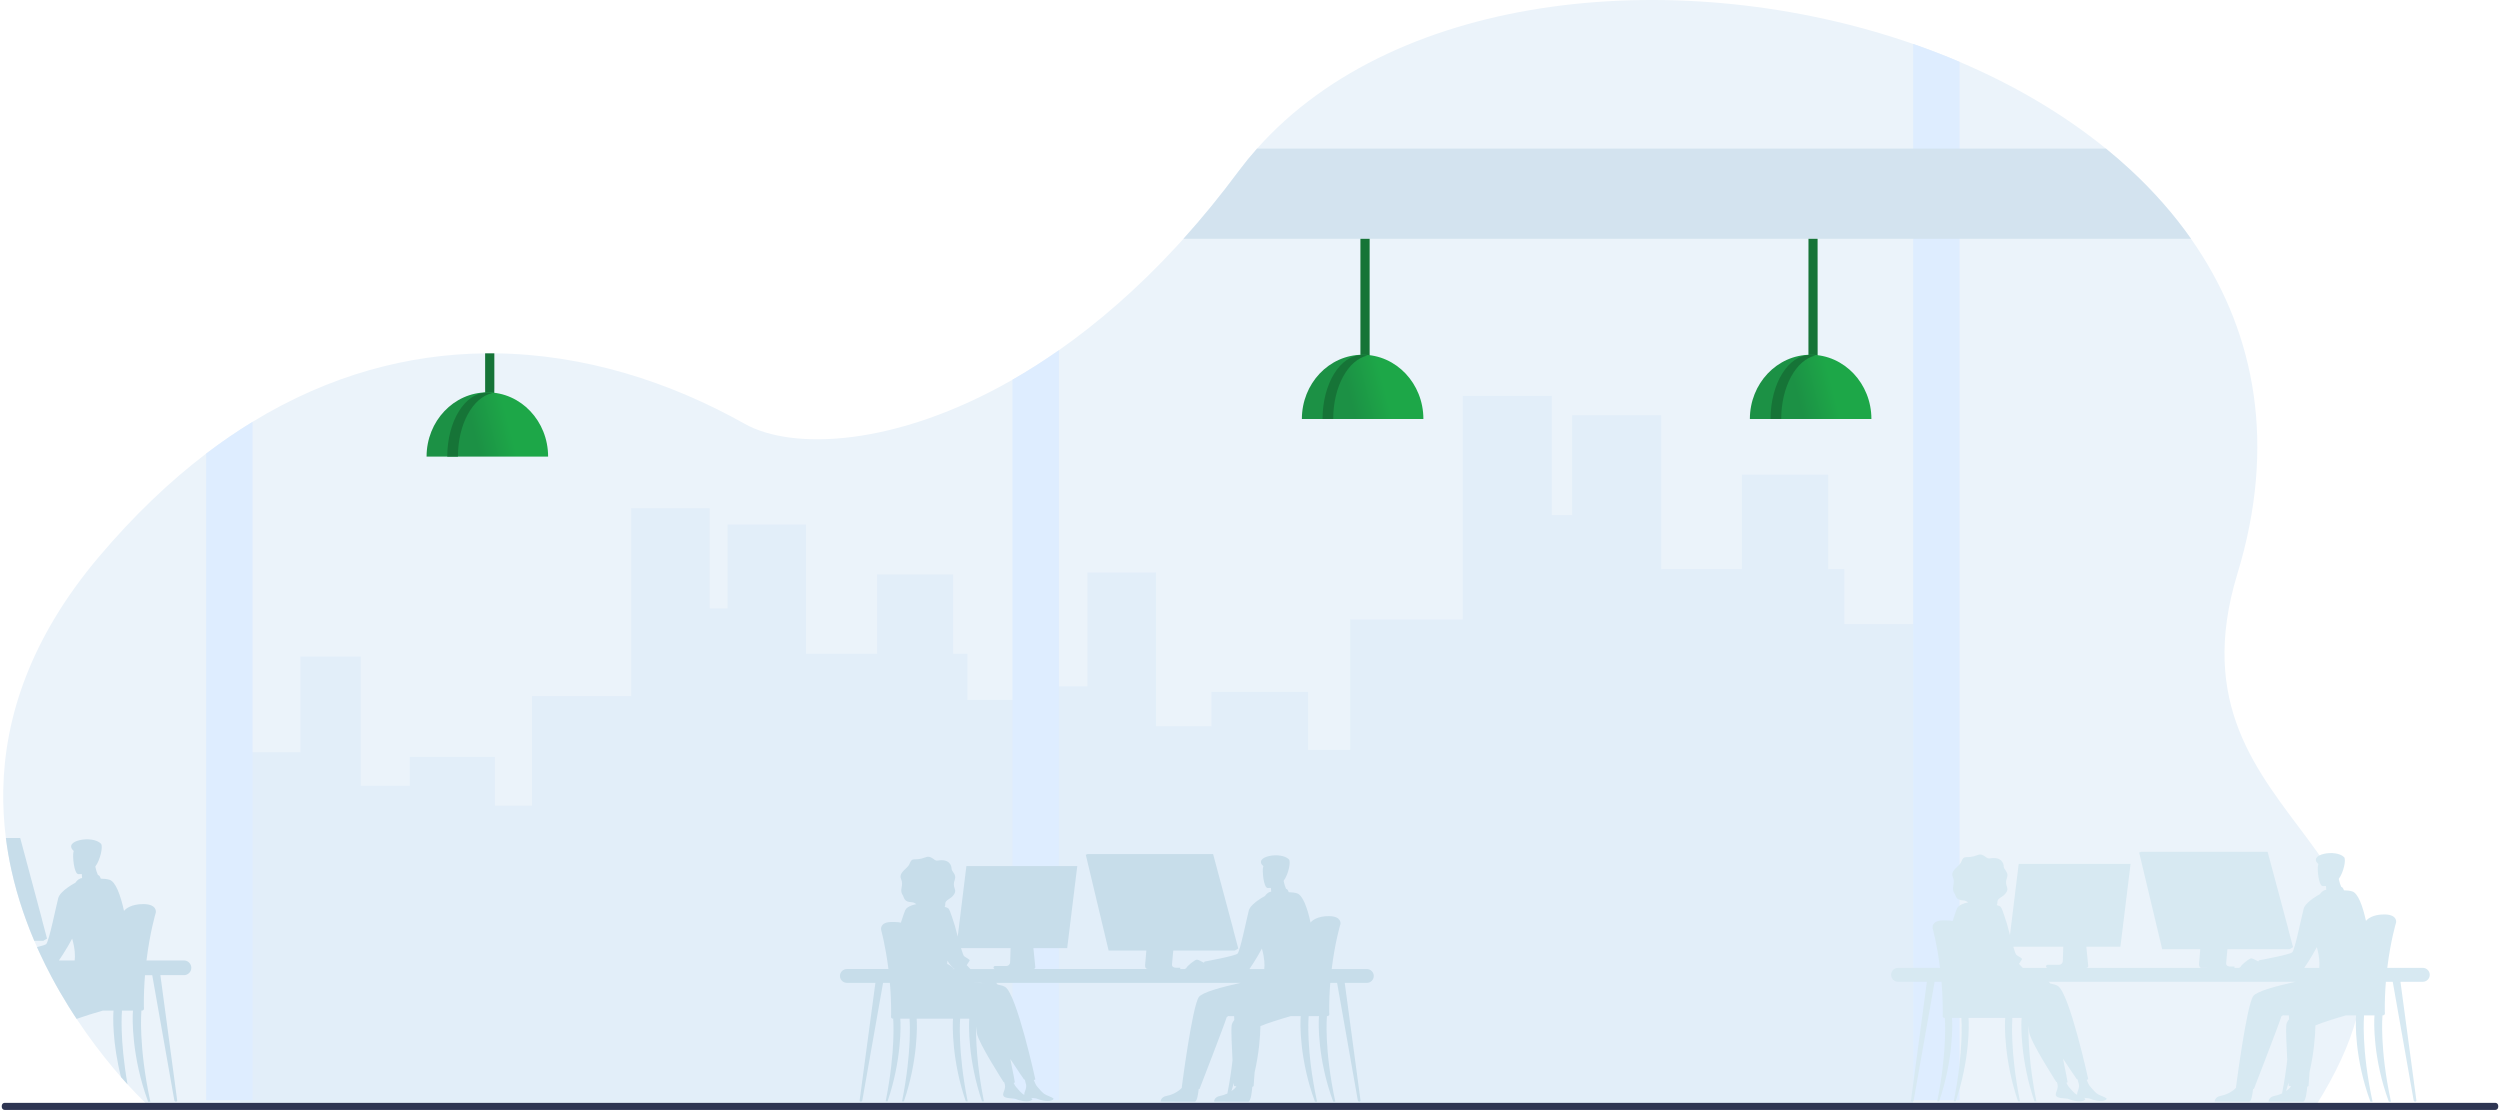 <svg height="626" viewBox="0 0 1410 626" width="1410" xmlns="http://www.w3.org/2000/svg" xmlns:xlink="http://www.w3.org/1999/xlink"><linearGradient id="a"><stop offset="0" stop-color="#1da748"/><stop offset="1" stop-color="#1c9145"/></linearGradient><linearGradient id="b" x1="67.441%" x2="37.539%" xlink:href="#a" y1="47.567%" y2="51.694%"/><linearGradient id="c" x1="67.441%" x2="37.539%" xlink:href="#a" y1="47.567%" y2="51.695%"/><linearGradient id="d" x1="67.441%" x2="37.539%" xlink:href="#a" y1="47.567%" y2="51.694%"/><g fill="none" fill-rule="evenodd" transform="translate(.814)"><path d="m1305.285 623.672-1222.662-.315s-.755-.687-2.126-2.02c-.542-.529-1.185-1.16-1.918-1.893-1.929-1.938-4.474-4.569-7.46-7.855-1.164-1.272-2.394-2.651-3.674-4.116-5.738-6.548-12.606-14.983-19.714-25.036-1.767-2.493-3.545-5.093-5.33-7.789-.072-.112-.151-.224-.223-.336-.587-.885-1.169-1.786-1.762-2.691v-.005c-.867-1.343-1.733-2.707-2.595-4.096-3.166-5.088-6.303-10.475-9.323-16.133-.19-.356-.381-.712-.565-1.068-2.103-3.963-4.149-8.069-6.107-12.292-.168-.351-.33-.712-.498-1.068-.229-.499-.453-1.002-.682-1.506-.196-.427-.386-.86-.576-1.292-.481-1.073-.95-2.152-1.415-3.241-.045-.107-.09-.214-.134-.321-.134-.3-.263-.611-.391-.911-1.443-3.429-2.825-6.929-4.128-10.496-.631-1.709-1.241-3.429-1.828-5.169-2.567-7.514-4.787-15.324-6.56-23.383-1.269-5.774-2.309-11.681-3.076-17.71-.011-.097-.022-.198-.034-.29-1.113-8.817-1.65-17.883-1.471-27.168.778-40.701 15.184-85.564 53.934-131.424 19.714-23.328 39.964-42.583 60.494-58.215 8.685-6.61 17.415-12.577 26.184-17.929 43.716-26.687 88.216-38.135 131.155-38.61 1.734-.017 3.468-.022 5.195-.011 50.702.481 99.077 16.095 141.197 39.746 26.98 15.145 85.167 12.835 151.016-24.847 8.613-4.927 17.354-10.458 26.181-16.643 21.851-15.307 44.196-34.567 66.215-58.408 1.358-1.471 2.712-2.959 4.065-4.463 10.399-11.538 20.712-24.104 30.851-37.766.198-.268.392-.531.595-.789 3.185-4.25 6.543-8.349 10.058-12.303 79.621-89.592 240.395-104.082 370.013-59.029 8.883 3.087 17.629 6.454 26.181 10.1 30.353 12.918 58.411 29.305 82.552 48.929 4.889 3.965 9.616 8.07 14.169 12.303 12.729 11.839 24.105 24.708 33.833 38.555 1.033 1.476 2.05 2.964 3.053 4.463 33.192 49.812 45.244 111.895 23.113 184.452-44.949 147.394 136.816 152.751 44.196 300.088" fill="#ebf3fa"/><path d="m1039.401 351.978v-30.984h-9.081v-53.277h-48.683v53.277h-45.514v-86.811h-50.225v56.353h-11.452v-67.278h-50.225v126.141h-63.519v73.557h-23.734v-32.744h-54.519v19.369h-31.299v-86.708h-38.666v64.18h-38.661v235.16h504.367v-270.234z" fill="#e2eef9"/><path d="m578.95 394.775v227.101h-444.352v-197.619h34.062v-53.934h34.062v72.865h27.575v-16.28h48.035v27.524h20.906v-61.815h55.96v-106.006h44.25v56.539h10.089v-47.362h44.252v72.953h40.101v-44.771h42.894v44.771h7.998v26.033z" fill="#e2eef9"/><g fill="#deedff"><path d="m1104.37 34.882v585.652h-26.181v-595.752c8.883 3.087 17.629 6.454 26.181 10.1"/><path d="m141.646 237.906v382.627h-26.184v-364.698c8.686-6.61 17.415-12.578 26.184-17.93"/><path d="m596.391 197.54v422.994h-26.181v-406.351c8.613-4.927 17.354-10.458 26.181-16.643"/></g><path d="m693.707 615.415c.493-1.567.946-3.114 1.369-4.635.071 1.099.112 1.735.112 1.735s.524.102 1.338.229c-.763 1.043-1.75 1.928-2.819 2.671zm-16.825-68.876h.387zm34.011-11.549c1.552 5.479 1.608 9.066 1.333 11.549h-8.349s3.836-5.546 7.016-11.549zm-157.676 19.475c.549.015 2.193.061 2.651.142h.01c-2.534-.168-5.306-.249-8.12-.27h4.782c.27.076.499.122.677.127zm5.057.341.036.005.102.01c-.046-.005-.092-.01-.137-.015zm-13.859-.468h.661c-.214.005-.422.005-.631.005zm-10.826-12.546c.188.387.417.789.687 1.185.677 1.007 1.562 2.025 2.447 2.864.265.249.524.483.783.697h-3.48l2.941-.005c.717-.005-2.233-2.483-3.566-2.89.02-.305.046-.626.081-.967v-.005c.036-.28.071-.575.107-.88zm43.555 67.106c.295 1.038.575 2.05.748 2.747.295 1.216-.142 2.585-.534 3.622-.214.565-.427 1.14-.483 1.755-.015.193.005.366.046.524-1.903-.992-3.068-2.773-4.635-4.441-.478-.514-.951-1.369-1.379-2.315.453-.153.677-.31.677-.31s-.997-5.612-2.564-13.177c3.912 6.075 7.708 11.488 7.708 11.488s.163.046.417.107zm-16.723-64.068c-.392 0-.753.249-.855.626-.153.565.28 1.084.824 1.084h-13.894c-.748-.773-1.46-1.536-2.091-2.218.137-.198.27-.392.392-.585.631-.946 1.073-1.74 1.241-1.923.509-.565-2.055-1.684-3.109-2.529-.336-.27-.992-2.127-1.72-4.528h27.951l-.259 8.023c-.041 1.145-.977 2.05-2.122 2.05zm65.554-9.86h19.852zm144.117 11.569h-19.832c1.847-15.11 4.859-25.097 4.904-25.24.031-.097.051-.229.051-.366 0 0 .672-4.141-6.426-4.238-6.619-.092-9.839 2.646-10.425 3.648-1.857-8.486-4.462-15.522-7.672-16.514-1.374-.427-2.971-.6-4.64-.616-.168-.519-.585-1.587-1.257-1.847-.056-.02-.142-.036-.249-.041-.529-1.191-1.043-2.676-1.384-4.421.025-.071.046-.142.066-.219 2.61-3.485 4.131-10.725 2.91-11.986-4.528-4.676-20.59-1.643-14.383 3.872-.076.204-.137.402-.193.6-.519 1.872.224 11.412 2.579 11.666 0 0 .758.036 1.837-.051.041.478.102 1.231.173 2.101-.539.122-.88.209-.911.219-1.236.448-2.188 1.608-2.661 2.279 0 0-8.013 4.182-9.061 8.12-1.048 3.938-4.899 23.027-6.38 24.365-1.48 1.338-18.504 4.441-18.504 4.441s-.219.244-.488.641c-1.17-.636-3.047-1.608-3.831-1.725-1.063-.158-5.749 3.719-6.024 4.731-.504.336-.824.58-.824.58h-2.62v-.733h-5.072l-.015-.005c1.45-.005 2.473-.01 2.635-.01-.219 0-1.933-.041-2.172-1.328-.02-.102-.031-.209-.031-.326.005-.204.092-1.257.239-2.91.041-.422.081-.88.127-1.379.086-.941.188-2.005.295-3.165l.081-.56h34.682l1.964-1.155h-36.565 36.565l-2.64-9.911h.015l-.148-.549h.031l-11.452-42.782-.01-.036h-70.779v.041l-1.033.341 12.887 54.051h21.276l-.672 7.947s-.356 2.447 1.465 2.452c.636 0 1.679.005 2.92.005v.01h-67.711l.112-.01h.239c.605.005 1.084-.514 1.023-1.119l-1.068-10.653h19.053l5.683-46.297h-62.537l-4.884 39.785c-.906-3.337-1.613-6.136-1.613-6.136-.514-1.282-2.544-8.542-3.556-9.631-.392-.422-1.267-.753-2.193-1.007.249-.412.376-.875.336-1.389-.234-2.808 3.042-2.574 5.057-5.8 1.755-2.824-1.384-3.536.295-8.099 1.231-3.343-1.974-4.157-1.877-6.95 0 0-.407-5.194-7.881-3.846-1.974.361-3.332-3.165-6.568-1.908-6.96 2.702-7.372-.865-9.382 4.141-.845 2.096-6.202 4.538-4.564 8.161 1.633 3.622-1.104 6.059.819 8.898.997 1.47.595 4.096 5.286 4.187.743.015 1.608.458 2.534 1.084-1.506.295-3.5.845-4.889 1.816l-.005.005h-.005l-.005.005c-.321.224-.611.473-.855.748l-.041.051c-.366.432-.641 1.023-.855 1.694 0 0-1.012 2.676-2.096 6.11-1.094-.239-2.345-.387-3.79-.366-.178.005-.346.01-.509.02-.366-.015-.743-.025-1.135-.02-6.365.097-5.759 4.101-5.759 4.101 0 .132.015.259.046.356.036.132 2.452 8.771 4.116 22.07h-23.439c-2.142 0-3.897 1.755-3.897 3.902 0 2.142 1.755 3.897 3.897 3.897h16.092l-8.893 66.276c-.051.376.244.707.631.707.443 0 .814-.31.89-.733l10.394-58.889v-.005l1.297-7.357h3.846c.478 5.576.773 11.707.712 18.188l-.005.081c-.025.092-.041.183-.041.28v.641c0 .061.005.117.015.178.005.102.005.198.01.285 0 0 .041 0 .092.005.173.321.504.539.89.539h.229l-.025.127c.01.224 1.486 17.817-4.258 46.496h1.073c7.901-23.011 7.525-43.25 7.184-46.623h5.256l-.025.127c.005.224 1.486 17.817-4.258 46.496h1.068c7.901-23.011 7.525-43.25 7.184-46.623h20.513c-.341 3.373-.717 23.612 7.184 46.623h1.073c-5.744-28.679-4.269-46.272-4.263-46.496l-.02-.127h5.194c-.341 3.373-.722 23.612 7.179 46.623h1.073c-4.116-20.559-4.523-35.42-4.421-42.273.117 1.216.244 2.534.458 3.887.85 5.449 15.044 27.488 15.044 27.488s.142.041.376.107c.153.56.285 1.068.387 1.47.3 1.221-.142 2.585-.534 3.622-.214.565-.427 1.145-.478 1.755-.163 1.74 2.254 2.162 5.057 2.3 2.803.142 1.954.712 5.795 1.409 3.841.697 5.378-.356 5.657-.875.117-.219-.234-.504-.845-.824.427.041.87.071 1.323.097 2.803.137 1.954.712 5.795 1.409 3.841.692 5.378-.356 5.657-.875.244-.463-1.542-1.18-3.444-1.994-.239-.102-.478-.209-.717-.31-2.142-.941-3.343-2.864-5.011-4.645-.717-.763-1.414-2.289-1.969-3.729.59-.198.865-.417.865-.417s-10.465-47.981-16.993-52.102c-.936-.59-2.452-1.038-4.355-1.379.097-.092-.239-.468-.768-.941h137.961c-10.638 2.325-21.739 5.317-23.622 7.993-3.775 5.362-9.651 51.034-9.651 51.034s.056.015.163.041c-2.417 2.763-6.334 4.294-8.878 4.737-3.139.544-3.21 3.134-3.21 3.134l10.745.061s8.415 0 8.639-.015c1.196-.086 1.821-4.452 2.091-7.046.183-.046.356-.097.514-.153 0 0 14.037-36.188 15.176-40.106.117-.412.514-.738 1.135-.997.122.056.259.081.402.081h2.798l-.025.132c0 .041.061.728.112 2.015-.834 1.043-1.43 2.157-1.552 3.297-.27 2.478.102 11.371.534 19.435-.605 5.469-1.526 11.752-2.895 18.743-1.547.738-3.088 1.206-4.314 1.419-3.139.544-3.21 3.134-3.21 3.134l6.578.041-.005.02h1.196l.005-.015 2.966.015h6.059 1.196l.005-.005c.783 0 1.328-.005 1.384-.01 1.435-.107 2.045-6.354 2.208-8.334.31-.112.56-.249.728-.422 0 0 .244-3.246.56-7.692 2.508-11.025 3.19-20.386 3.276-26.145 3.465-1.506 10.964-3.882 17.079-5.627h5.663c-.382 3.485-.804 24.431 8.013 48.236h1.196c-6.405-29.666-4.757-47.875-4.752-48.103l-.025-.132h5.866c-.382 3.485-.804 24.431 8.013 48.236h1.196c-6.405-29.666-4.762-47.875-4.752-48.103l-.025-.132h.295c.407 0 .758-.229.941-.56.066 0 .112-.005.112-.005.01-.097.01-.209.01-.326.01-.061.02-.127.02-.188v-.59c0-.102-.02-.204-.051-.3v-.112c-.061-5.891.183-11.493.605-16.682h3.836l11.686 66.251c.076.422.453.733.89.733.387 0 .682-.331.636-.707l-8.898-66.276h12.475c2.147 0 3.902-1.755 3.902-3.897 0-2.147-1.755-3.902-3.902-3.902z" fill="#c7ddea"/><path d="m1288.537 615.359c.499-1.577.956-3.139 1.384-4.676.071 1.109.112 1.755.112 1.755s.529.097 1.348.229c-.773 1.053-1.76 1.943-2.844 2.691m-16.977-69.492v-.005h.392zm34.321-11.656c1.562 5.53 1.623 9.148 1.343 11.656h-8.425s3.872-5.601 7.082-11.656m-134.954 74.574c.295 1.043.58 2.066.753 2.768.3 1.231-.148 2.61-.539 3.658-.214.57-.427 1.155-.483 1.77-.02.193 0 .371.041.534-1.918-1.002-3.093-2.803-4.676-4.487-.483-.514-.962-1.379-1.389-2.33.453-.158.682-.321.682-.321s-1.007-5.657-2.59-13.294c3.948 6.131 7.779 11.595 7.779 11.595s.163.046.422.107m-16.876-64.643c-.392 0-.758.249-.86.626-.158.575.28 1.099.829 1.099h-14.021c-.753-.783-1.475-1.552-2.111-2.244.142-.198.275-.397.402-.585.631-.962 1.079-1.755 1.252-1.943.514-.57-2.076-1.699-3.139-2.554-.341-.27-.997-2.147-1.735-4.564h28.201l-.259 8.094c-.041 1.155-.987 2.071-2.142 2.071zm66.149-9.951h20.025zm145.414 11.676h-20.01c1.862-15.248 4.899-25.326 4.945-25.474.031-.097.051-.229.051-.366 0 0 .682-4.182-6.482-4.279-6.68-.092-9.926 2.671-10.516 3.683-1.877-8.568-4.508-15.66-7.743-16.667-1.384-.427-2.997-.6-4.681-.616-.173-.524-.595-1.603-1.272-1.867-.056-.02-.142-.036-.249-.036-.534-1.206-1.053-2.707-1.394-4.467.02-.071.046-.142.066-.219 2.63-3.516 4.167-10.826 2.936-12.098-4.569-4.716-20.773-1.659-14.515 3.912-.076.204-.137.402-.193.605-.519 1.888.224 11.513 2.6 11.773 0 0 .768.031 1.857-.056.041.483.102 1.246.173 2.122-.544.127-.89.209-.916.219-1.252.453-2.208 1.623-2.686 2.3 0 0-8.084 4.223-9.142 8.196-1.063 3.973-4.945 23.235-6.436 24.583-1.496 1.348-18.672 4.482-18.672 4.482s-.224.249-.493.646c-1.185-.646-3.073-1.623-3.867-1.74-1.073-.158-5.8 3.75-6.08 4.772-.509.341-.829.59-.829.59h-2.64v-.743h-5.123l-.015-.005c1.465-.005 2.493-.01 2.661-.01-.224 0-1.949-.041-2.193-1.343-.02-.102-.031-.209-.031-.326 0-.204.092-1.267.244-2.936.036-.427.076-.89.127-1.389.086-.951.183-2.025.295-3.195l.081-.565h34.998l1.979-1.165h-36.895 36.895l-2.666-10.002h.015l-.148-.549h.036l-11.559-43.168-.01-.036h-71.42v.036l-1.038.346 12.999 54.539h21.47l-.672 8.018s-.361 2.473 1.475 2.478h2.946v.015h-68.327l.117-.015.239.005c.611.005 1.094-.524 1.033-1.135l-1.079-10.745h17.944v-.005h1.282l5.734-46.709h-1.282v-.005h-61.815l-4.93 40.146c-.916-3.368-1.633-6.192-1.633-6.192-.514-1.297-2.559-8.618-3.582-9.717l-.005-.005c-.392-.422-1.277-.758-2.213-1.007.254-.422.382-.885.341-1.404-.234-2.834 3.073-2.595 5.103-5.856 1.776-2.849-1.394-3.566.3-8.171 1.241-3.373-1.994-4.192-1.893-7.011 0 0-.417-5.24-7.952-3.882-.895.163-1.664-.463-2.534-1.089-1.068-.768-2.295-1.536-4.096-.839-7.026 2.732-7.438-.87-9.468 4.182-.85 2.116-6.253 4.579-4.604 8.232 1.648 3.658-1.114 6.115.829 8.98 1.002 1.48.595 4.131 5.332 4.228.748.015 1.623.463 2.559 1.089-1.521.3-3.531.855-4.935 1.837h-.01v.005l-.005.005c-.326.224-.621.478-.865.753l-.041.051c-.371.438-.651 1.033-.86 1.709h-.005s-1.018 2.702-2.111 6.166c-1.104-.239-2.371-.387-3.826-.366-.178 0-.346.01-.514.015-.366-.015-.748-.02-1.145-.015-6.421.092-5.81 4.131-5.81 4.131 0 .137.015.265.046.361.036.132 2.478 8.852 4.152 22.274h-23.647c-2.162 0-3.933 1.77-3.933 3.933 0 2.162 1.77 3.933 3.933 3.933h16.24l-.148 1.068-8.832 65.808c-.051.376.249.712.641.712.443 0 .824-.315.895-.738l11.798-66.851h3.882c.483 5.627.778 11.813.717 18.351v.086c-.031.086-.046.183-.046.28v.651c0 .056.005.117.015.173 0 .102.005.204.01.29 0 0 .041 0 .097.005.168.321.504.544.895.544h.229l-.025.127c.01.224 1.501 17.98-4.294 46.918h1.079c7.972-23.22 7.591-43.642 7.25-47.045h5.301l-.025.127c.01.224 1.501 17.98-4.294 46.918h1.079c7.972-23.22 7.591-43.642 7.25-47.045h20.696c-.346 3.404-.722 23.825 7.245 47.045h1.084c-5.795-28.938-4.304-46.694-4.299-46.918l-.02-.127h5.24c-.346 3.404-.728 23.825 7.245 47.045h1.084c-4.157-20.742-4.564-35.741-4.462-42.655.117 1.226.249 2.554.463 3.923.855 5.495 15.181 27.733 15.181 27.733s.142.046.376.112c.153.56.29 1.073.392 1.48.3 1.231-.148 2.61-.539 3.658-.214.57-.427 1.15-.483 1.77-.163 1.75 2.279 2.178 5.103 2.32 2.829.142 1.974.717 5.846 1.419 3.877.702 5.428-.356 5.708-.88.122-.224-.234-.509-.85-.834.427.041.875.076 1.333.097 2.829.142 1.974.722 5.846 1.425 3.877.697 5.428-.361 5.708-.885.249-.463-1.552-1.191-3.47-2.01-.244-.102-.483-.209-.728-.315-2.157-.951-3.373-2.885-5.057-4.686-.722-.768-1.43-2.31-1.984-3.765.59-.198.87-.417.87-.417s-10.562-48.414-17.145-52.57c-.946-.595-2.473-1.053-4.396-1.399.097-.086-.239-.463-.773-.946h139.208c-10.74 2.345-21.938 5.362-23.841 8.064-3.806 5.413-9.738 51.497-9.738 51.497s.061.015.168.041c-2.437 2.788-6.395 4.33-8.954 4.777-3.17.555-3.241 3.165-3.241 3.165l10.837.061s8.491 0 8.72-.015c1.206-.086 1.837-4.492 2.106-7.112.188-.041.361-.092.524-.153 0 0 14.164-36.514 15.309-40.467.122-.417.519-.743 1.145-1.002.127.051.265.081.407.081h2.824l-.025.132c0 .041.061.733.117 2.03-.845 1.053-1.445 2.178-1.572 3.327-.275 2.503.107 11.473.539 19.613-.611 5.515-1.536 11.854-2.92 18.911-1.557.743-3.119 1.216-4.35 1.43-3.17.555-3.241 3.165-3.241 3.165l6.634.041-.005.02h1.211l.005-.015 2.992.015s3.546 0 6.115-.005v.005h1.206l.005-.005c.794-.005 1.338-.005 1.394-.01 1.45-.107 2.066-6.41 2.228-8.41.31-.112.565-.249.738-.427 0 0 .244-3.276.56-7.759 2.534-11.127 3.22-20.569 3.312-26.379 3.495-1.521 11.06-3.923 17.227-5.678h5.718c-.387 3.516-.809 24.65 8.084 48.668h1.206c-6.466-29.936-4.803-48.307-4.793-48.536l-.025-.132h5.917c-.387 3.516-.809 24.65 8.084 48.668h1.206c-6.466-29.936-4.803-48.307-4.793-48.536l-.031-.132h.3c.412 0 .768-.234.951-.565.066-.005.112-.005.112-.005.01-.102.01-.214.01-.331.01-.061.02-.127.02-.193v-.59c0-.107-.02-.209-.046-.305l-.005-.112c-.061-5.942.188-11.6.611-16.835h3.867l1.079 6.09 10.72 60.761c.076.422.453.738.895.738.392 0 .692-.336.641-.712l-8.741-65.122-.234-1.755h12.587c2.167 0 3.938-1.77 3.938-3.933 0-2.162-1.77-3.933-3.938-3.933" fill="#d7e9f2"/><path d="m41.311 541.69h-8.892s4.088-5.907 7.472-12.297c1.65 5.83 1.711 9.651 1.42 12.297zm64.554 1.221c-.755-.753-1.79-1.221-2.936-1.221h-21.117c1.963-16.092 5.173-26.725 5.223-26.878.034-.107.051-.244.051-.392 0 0 .721-4.406-6.84-4.513-7.046-.102-10.475 2.813-11.101 3.882-1.98-9.031-4.753-16.525-8.171-17.583-1.46-.448-3.165-.631-4.938-.651-.184-.56-.626-1.694-1.342-1.969-.056-.025-.151-.036-.263-.041-.565-1.272-1.113-2.854-1.471-4.711.022-.076.045-.153.073-.234 2.774-3.709 4.39-11.422 3.093-12.765-4.821-4.976-21.917-1.75-15.318 4.131-.078.209-.14.422-.201.636-.548 1.994.235 12.154 2.746 12.419 0 0 .805.041 1.957-.056.045.519.106 1.318.179 2.239-.57.137-.934.224-.962.234-1.32.478-2.332 1.715-2.836 2.427 0 0-2.13 1.109-4.406 2.752-2.271 1.633-4.687 3.8-5.246 5.897-1.118 4.192-5.212 24.522-6.795 25.942-.486.438-2.55 1.058-5.173 1.704.19.432.381.865.576 1.292.229.504.453 1.007.682 1.506.167.356.33.717.498 1.068 1.957 4.223 4.004 8.328 6.107 12.292.185.356.375.712.565 1.068 3.02 5.657 6.157 11.045 9.323 16.133.861 1.389 1.728 2.752 2.595 4.096v.005c.593.906 1.175 1.806 1.762 2.691.073.112.151.224.223.336 4.111-1.486 9.877-3.271 14.792-4.67h6.034c-.33 3.007-.688 18.285 4.217 37.496 1.281 1.465 2.511 2.844 3.674 4.116-4.552-25.784-3.154-41.261-3.143-41.479l-.034-.132h6.247c-.408 3.714-.856 26.008 8.534 51.36h1.27c-6.823-31.589-5.067-50.978-5.061-51.227l-.028-.132h.319c.43 0 .805-.244 1.001-.6h.118c.011-.112.011-.229.011-.351.016-.066.022-.132.022-.204v-.626c0-.112-.022-.219-.05-.315l-.006-.122c-.062-6.273.201-12.246.649-17.766h4.082l12.443 70.55c.078.443.481.778.951.778.414 0 .727-.356.671-.753l-9.222-68.724-.246-1.852h13.282c2.287 0 4.155-1.867 4.155-4.152 0-1.14-.47-2.178-1.219-2.93zm-82.959-24.095.017-.005-.156-.58h.034l-12.198-45.555-.011-.036h-8.086c.011.092.022.193.033.29.766 6.029 1.807 11.936 3.076 17.71 1.773 8.059 3.993 15.868 6.56 23.383.587 1.74 1.197 3.46 1.829 5.169 1.303 3.566 2.684 7.067 4.127 10.496.129.3.257.611.391.911h5.106l2.091-1.231z" fill="#c7ddea"/><path d="m1234.923 134.668h-568.252c10.399-11.537 20.712-24.103 30.851-37.766.198-.268.392-.531.595-.789 3.185-4.25 6.543-8.349 10.058-12.303h478.745c4.889 3.965 9.616 8.07 14.169 12.303 12.729 11.839 24.105 24.708 33.833 38.555" fill="#d3e3ef"/><path d="m1406.591 626h-1404.809c-.877 0-1.595-.769-1.595-1.708v-.584c0-.939.718-1.708 1.595-1.708h1404.809c.877 0 1.595.769 1.595 1.708v.584c0 .939-.719 1.708-1.595 1.708" fill="#2e3552"/><g transform="translate(239.774 133.932)"><path d="m784.562 68.898c0 .592-.01 1.173-.031 1.738-.183 5.274-1.191 9.329-2.396 9.329h-.346c-1.119 0-2.06-3.49-2.34-8.202-.025-.388-.041-.785-.056-1.19l-.005-.086c-.015-.518-.02-1.049-.02-1.589l.025-68.161h5.139z" fill="#167437"/><path d="m780.614 66.148c-18.931 0-34.275 16.224-34.275 36.239h68.546c0-20.014-15.344-36.239-34.27-36.239" fill="url(#b)"/><path d="m783.341 66.589c-.982-.215-1.989-.328-3.007-.328-12.332 0-22.33 16.174-22.33 36.125h6.019c0-18.299 8.41-33.419 19.318-35.797" fill="#167437"/><path d="m531.89 68.898c0 .592-.01 1.173-.031 1.738-.188 5.274-1.191 9.329-2.401 9.329h-.341c-1.119 0-2.066-3.49-2.34-8.202-.025-.388-.046-.785-.056-1.19l-.005-.086c-.015-.518-.025-1.049-.025-1.589v-68.161h5.2z" fill="#167437"/><path d="m493.667 102.386h68.54c0-20.014-15.344-36.239-34.27-36.239s-34.27 16.224-34.27 36.239z" fill="url(#c)"/><path d="m530.669 66.589c-.987-.215-1.989-.328-3.012-.328-12.332 0-22.33 16.174-22.33 36.125h6.019c0-18.299 8.415-33.419 19.323-35.797" fill="#167437"/><path d="m38.222 65.352v19.714c0 .856-.011 1.706-.034 2.522v.012c-.185 7.673-1.185 13.573-2.393 13.573h-.347c-1.118 0-2.064-5.078-2.338-11.934v-.011c-.028-.56-.045-1.141-.056-1.723l-.006-.123v-.006c-.016-.755-.022-1.521-.022-2.31v-19.702c1.734-.017 3.468-.022 5.195-.011" fill="#167437"/><path d="m0 123.595h68.544c0-20.014-15.344-36.239-34.272-36.239s-34.272 16.225-34.272 36.239z" fill="url(#d)"/><path d="m37.002 87.798c-.984-.215-1.989-.328-3.01-.328-12.332 0-22.329 16.174-22.329 36.125h6.02c0-18.3 8.411-33.419 19.319-35.797" fill="#167437"/></g></g></svg>